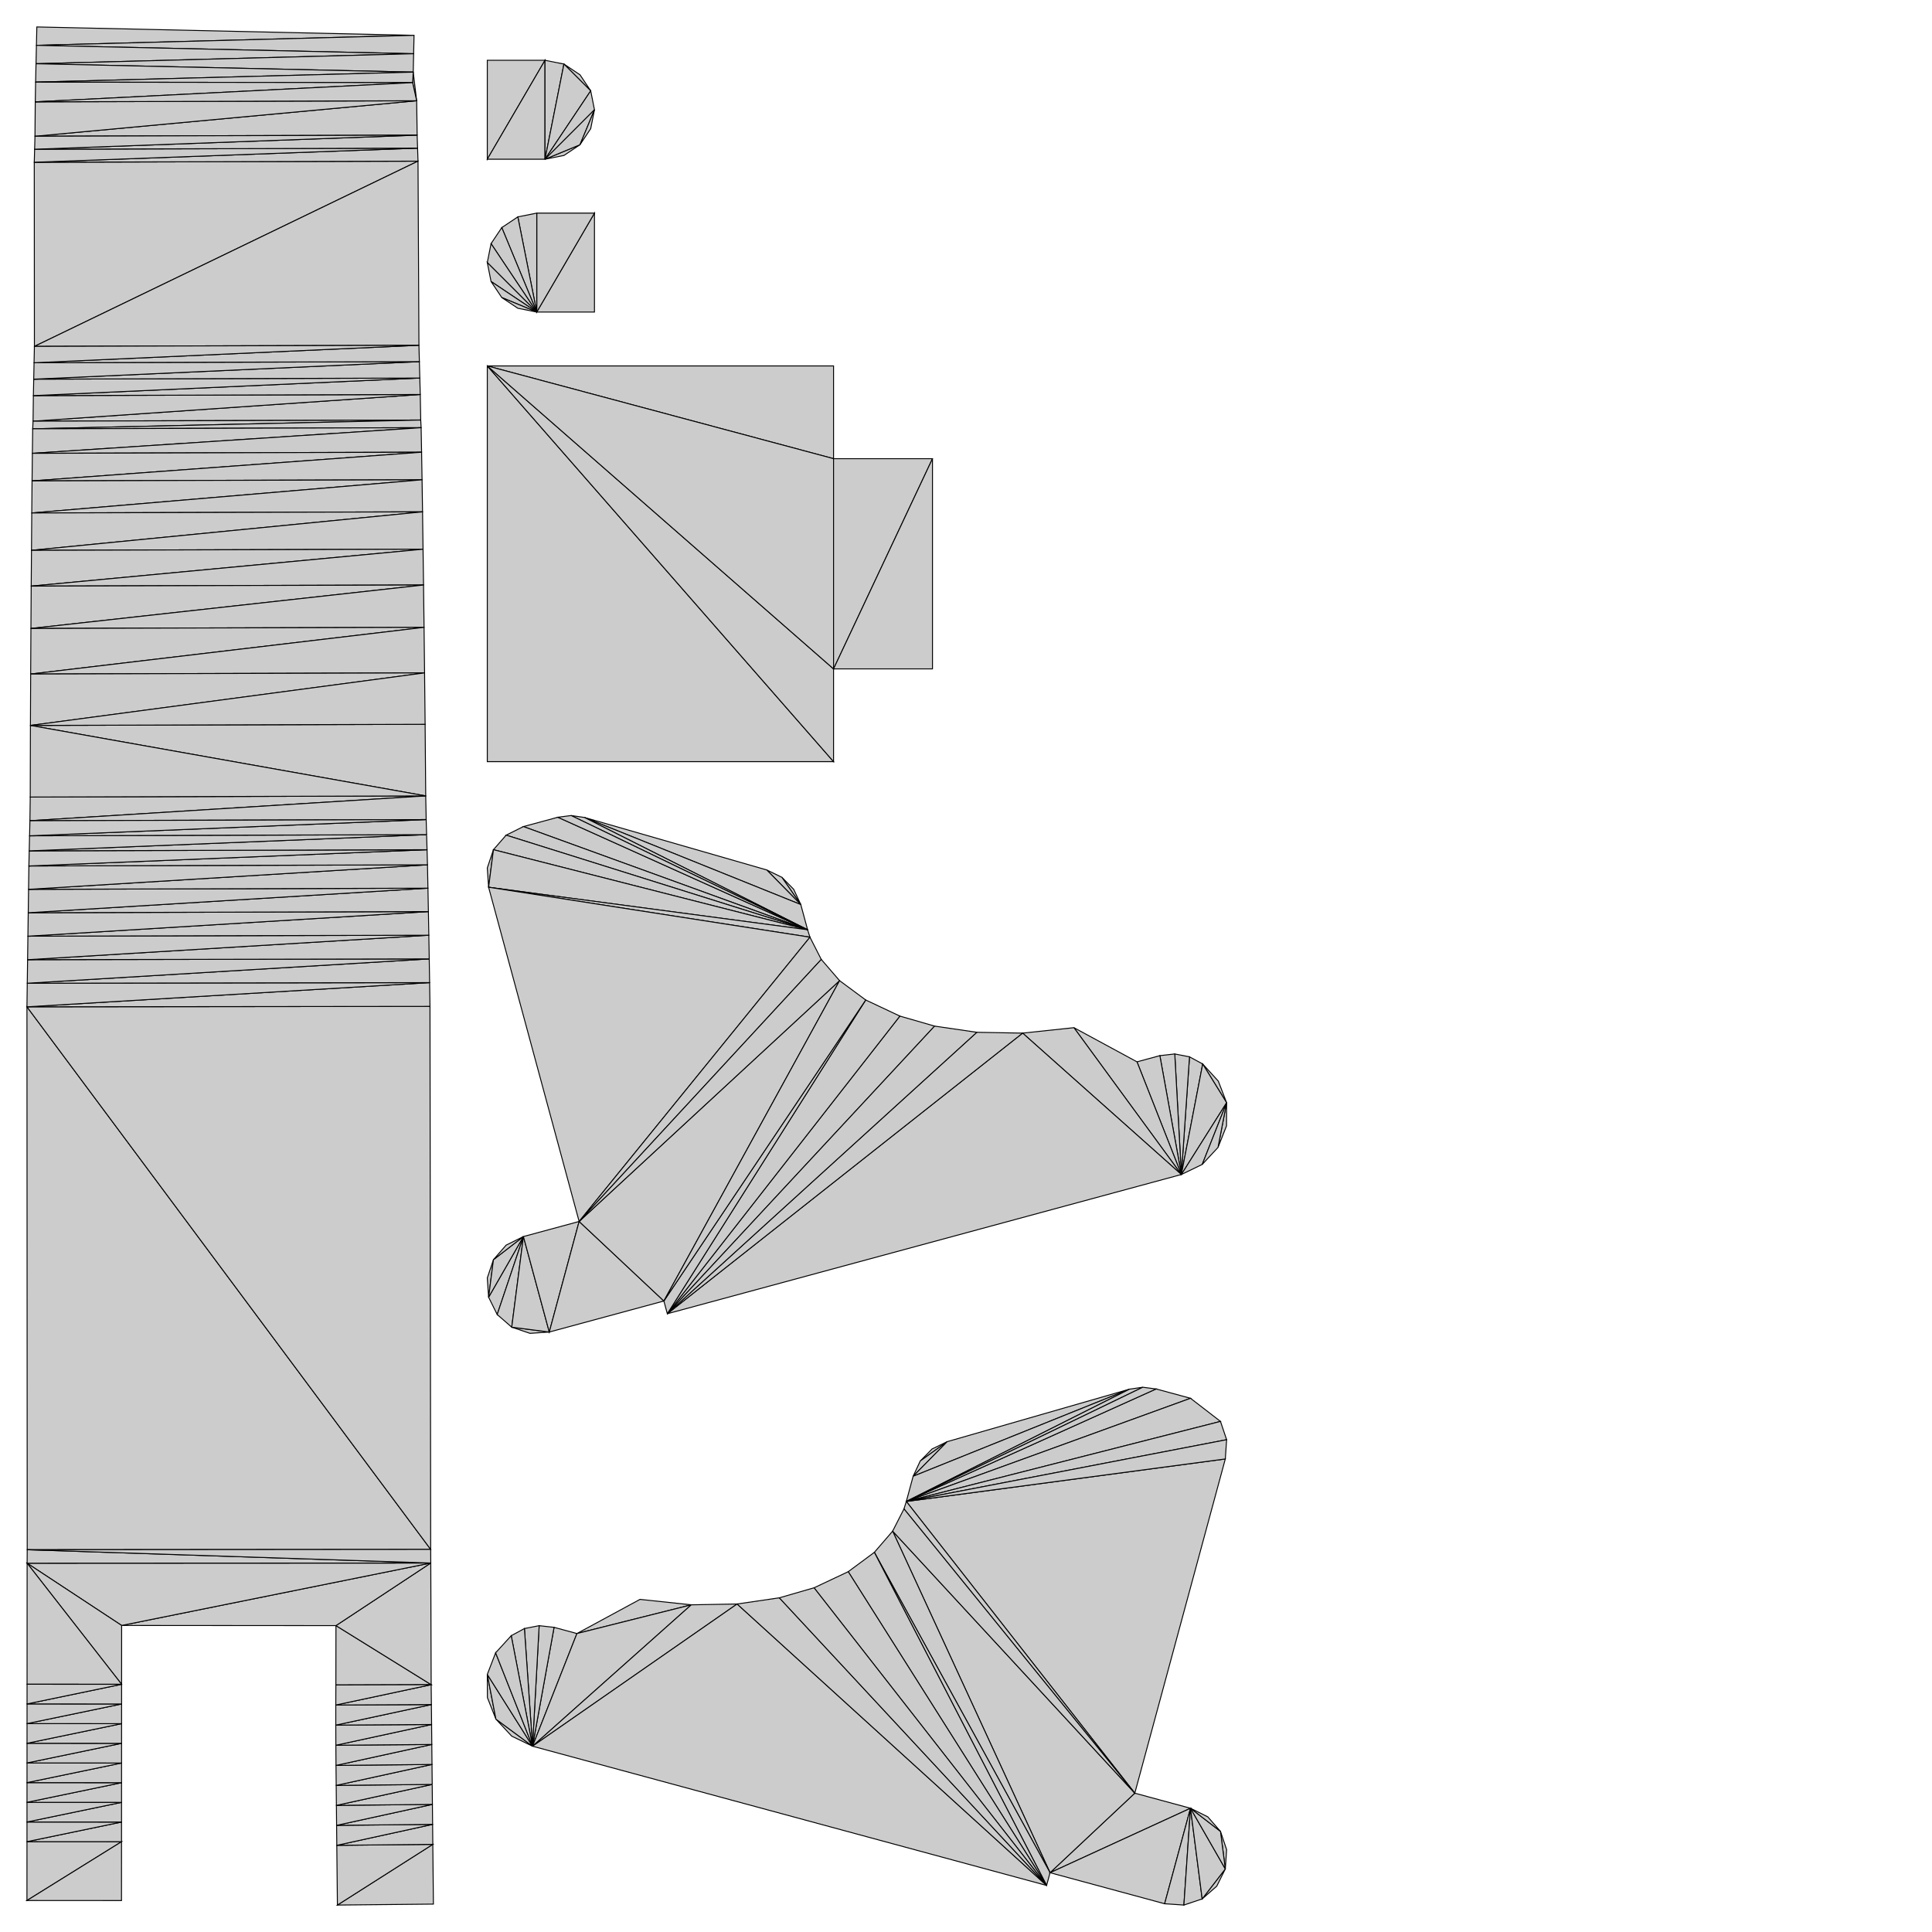 <?xml version="1.0" standalone="no"?>
<!DOCTYPE svg PUBLIC "-//W3C//DTD SVG 1.1//EN" 
  "http://www.w3.org/Graphics/SVG/1.1/DTD/svg11.dtd">
<svg width="2048" height="2048" viewBox="0 0 2048 2048"
     xmlns="http://www.w3.org/2000/svg" version="1.1">
<desc>uv_edit.blend, (Blender 4.2.1 LTS)</desc>
<polygon stroke="black" stroke-width="1" fill="rgb(204, 204, 204)" fill-opacity="1" points="523.075,900.712 516.551,920.103 517.944,940.515 " />
<polygon stroke="black" stroke-width="1" fill="rgb(204, 204, 204)" fill-opacity="1" points="542.460,1406.884 561.852,1413.408 582.263,1412.015 " />
<polygon stroke="black" stroke-width="1" fill="rgb(204, 204, 204)" fill-opacity="1" points="1274.902,1127.866 1260.918,1120.281 1252.310,1245.030 " />
<polygon stroke="black" stroke-width="1" fill="rgb(204, 204, 204)" fill-opacity="1" points="990.716,1087.711 953.909,1077.093 707.388,1392.614 " />
<polygon stroke="black" stroke-width="1" fill="rgb(204, 204, 204)" fill-opacity="1" points="707.388,1392.614 953.909,1077.093 917.674,1060.017 " />
<polygon stroke="black" stroke-width="1" fill="rgb(204, 204, 204)" fill-opacity="1" points="707.388,1392.614 917.674,1060.017 703.732,1379.117 " />
<polygon stroke="black" stroke-width="1" fill="rgb(204, 204, 204)" fill-opacity="1" points="554.849,1310.791 517.944,1375.110 527.042,1393.435 " />
<polygon stroke="black" stroke-width="1" fill="rgb(204, 204, 204)" fill-opacity="1" points="1300.275,1168.936 1291.452,1146.014 1274.902,1127.866 " />
<polygon stroke="black" stroke-width="1" fill="rgb(204, 204, 204)" fill-opacity="1" points="1260.918,1120.281 1245.302,1117.239 1252.310,1245.030 " />
<polygon stroke="black" stroke-width="1" fill="rgb(204, 204, 204)" fill-opacity="1" points="1252.310,1245.030 1245.302,1117.239 1229.493,1119.020 " />
<polygon stroke="black" stroke-width="1" fill="rgb(204, 204, 204)" fill-opacity="1" points="1252.310,1245.030 1229.493,1119.020 1205.261,1125.583 " />
<polygon stroke="black" stroke-width="1" fill="rgb(204, 204, 204)" fill-opacity="1" points="516.551,1354.698 517.944,1375.110 523.075,1335.307 " />
<polygon stroke="black" stroke-width="1" fill="rgb(204, 204, 204)" fill-opacity="1" points="523.075,1335.307 517.944,1375.110 554.849,1310.791 " />
<polygon stroke="black" stroke-width="1" fill="rgb(204, 204, 204)" fill-opacity="1" points="523.075,1335.307 554.849,1310.791 536.524,1319.889 " />
<polygon stroke="black" stroke-width="1" fill="rgb(204, 204, 204)" fill-opacity="1" points="1291.135,1216.339 1300.164,1193.497 1300.275,1168.936 " />
<polygon stroke="black" stroke-width="1" fill="rgb(204, 204, 204)" fill-opacity="1" points="527.042,1393.435 542.460,1406.884 554.849,1310.791 " />
<polygon stroke="black" stroke-width="1" fill="rgb(204, 204, 204)" fill-opacity="1" points="554.849,1310.791 542.460,1406.884 582.263,1412.015 " />
<polygon stroke="black" stroke-width="1" fill="rgb(204, 204, 204)" fill-opacity="1" points="554.849,1310.791 582.263,1412.015 613.896,1294.799 " />
<polygon stroke="black" stroke-width="1" fill="rgb(204, 204, 204)" fill-opacity="1" points="613.896,1294.799 582.263,1412.015 703.732,1379.117 " />
<polygon stroke="black" stroke-width="1" fill="rgb(204, 204, 204)" fill-opacity="1" points="613.896,1294.799 703.732,1379.117 889.988,1039.518 " />
<polygon stroke="black" stroke-width="1" fill="rgb(204, 204, 204)" fill-opacity="1" points="889.988,1039.518 703.732,1379.117 917.674,1060.017 " />
<polygon stroke="black" stroke-width="1" fill="rgb(204, 204, 204)" fill-opacity="1" points="591.321,866.317 554.849,876.195 856.097,985.584 " />
<polygon stroke="black" stroke-width="1" fill="rgb(204, 204, 204)" fill-opacity="1" points="856.097,985.584 554.849,876.195 536.524,885.293 " />
<polygon stroke="black" stroke-width="1" fill="rgb(204, 204, 204)" fill-opacity="1" points="1274.902,1127.866 1252.310,1245.030 1300.275,1168.936 " />
<polygon stroke="black" stroke-width="1" fill="rgb(204, 204, 204)" fill-opacity="1" points="1300.275,1168.936 1252.310,1245.030 1274.422,1234.337 " />
<polygon stroke="black" stroke-width="1" fill="rgb(204, 204, 204)" fill-opacity="1" points="1300.275,1168.936 1274.422,1234.337 1291.135,1216.339 " />
<polygon stroke="black" stroke-width="1" fill="rgb(204, 204, 204)" fill-opacity="1" points="1205.261,1125.583 1138.396,1089.368 1252.310,1245.030 " />
<polygon stroke="black" stroke-width="1" fill="rgb(204, 204, 204)" fill-opacity="1" points="1252.310,1245.030 1138.396,1089.368 1084.025,1095.141 " />
<polygon stroke="black" stroke-width="1" fill="rgb(204, 204, 204)" fill-opacity="1" points="1252.310,1245.030 1084.025,1095.141 707.388,1392.614 " />
<polygon stroke="black" stroke-width="1" fill="rgb(204, 204, 204)" fill-opacity="1" points="707.388,1392.614 1084.025,1095.141 1035.468,1094.268 " />
<polygon stroke="black" stroke-width="1" fill="rgb(204, 204, 204)" fill-opacity="1" points="707.388,1392.614 1035.468,1094.268 990.716,1087.711 " />
<polygon stroke="black" stroke-width="1" fill="rgb(204, 204, 204)" fill-opacity="1" points="848.860,958.862 841.332,942.683 828.815,929.965 " />
<polygon stroke="black" stroke-width="1" fill="rgb(204, 204, 204)" fill-opacity="1" points="536.524,885.293 523.075,900.712 856.097,985.584 " />
<polygon stroke="black" stroke-width="1" fill="rgb(204, 204, 204)" fill-opacity="1" points="856.097,985.584 523.075,900.712 517.944,940.515 " />
<polygon stroke="black" stroke-width="1" fill="rgb(204, 204, 204)" fill-opacity="1" points="856.097,985.584 517.944,940.515 858.581,993.467 " />
<polygon stroke="black" stroke-width="1" fill="rgb(204, 204, 204)" fill-opacity="1" points="858.581,993.467 517.944,940.515 613.896,1294.799 " />
<polygon stroke="black" stroke-width="1" fill="rgb(204, 204, 204)" fill-opacity="1" points="858.581,993.467 613.896,1294.799 870.592,1017.037 " />
<polygon stroke="black" stroke-width="1" fill="rgb(204, 204, 204)" fill-opacity="1" points="870.592,1017.037 613.896,1294.799 889.988,1039.518 " />
<polygon stroke="black" stroke-width="1" fill="rgb(204, 204, 204)" fill-opacity="1" points="828.815,929.965 812.757,922.181 848.860,958.862 " />
<polygon stroke="black" stroke-width="1" fill="rgb(204, 204, 204)" fill-opacity="1" points="848.860,958.862 812.757,922.181 619.538,866.542 " />
<polygon stroke="black" stroke-width="1" fill="rgb(204, 204, 204)" fill-opacity="1" points="848.860,958.862 619.538,866.542 856.097,985.584 " />
<polygon stroke="black" stroke-width="1" fill="rgb(204, 204, 204)" fill-opacity="1" points="856.097,985.584 619.538,866.542 605.445,864.496 " />
<polygon stroke="black" stroke-width="1" fill="rgb(204, 204, 204)" fill-opacity="1" points="856.097,985.584 605.445,864.496 591.321,866.317 " />
<polygon stroke="black" stroke-width="1" fill="rgb(204, 204, 204)" fill-opacity="1" points="356.029,1786.151 457.070,1785.833 356.124,1723.218 " />
<polygon stroke="black" stroke-width="1" fill="rgb(204, 204, 204)" fill-opacity="1" points="356.124,1723.218 457.070,1785.833 456.641,1656.862 " />
<polygon stroke="black" stroke-width="1" fill="rgb(204, 204, 204)" fill-opacity="1" points="356.124,1723.218 456.641,1656.862 128.954,1723.055 " />
<polygon stroke="black" stroke-width="1" fill="rgb(204, 204, 204)" fill-opacity="1" points="128.954,1723.055 456.641,1656.862 28.755,1657.068 " />
<polygon stroke="black" stroke-width="1" fill="rgb(204, 204, 204)" fill-opacity="1" points="128.954,1723.055 28.755,1657.068 128.920,1785.423 " />
<polygon stroke="black" stroke-width="1" fill="rgb(204, 204, 204)" fill-opacity="1" points="128.920,1785.423 28.755,1657.068 28.685,1785.369 " />
<polygon stroke="black" stroke-width="1" fill="rgb(204, 204, 204)" fill-opacity="1" points="459.431,2018.416 458.794,1955.091 357.660,2019.440 " />
<polygon stroke="black" stroke-width="1" fill="rgb(204, 204, 204)" fill-opacity="1" points="357.660,2019.440 458.794,1955.091 357.022,1956.116 " />
<polygon stroke="black" stroke-width="1" fill="rgb(204, 204, 204)" fill-opacity="1" points="28.594,1952.238 28.560,2014.606 128.829,1952.292 " />
<polygon stroke="black" stroke-width="1" fill="rgb(204, 204, 204)" fill-opacity="1" points="128.829,1952.292 28.560,2014.606 128.795,2014.661 " />
<polygon stroke="black" stroke-width="1" fill="rgb(204, 204, 204)" fill-opacity="1" points="357.022,1956.116 458.794,1955.091 458.581,1933.913 " />
<polygon stroke="black" stroke-width="1" fill="rgb(204, 204, 204)" fill-opacity="1" points="357.022,1956.116 458.581,1933.913 356.809,1934.937 " />
<polygon stroke="black" stroke-width="1" fill="rgb(204, 204, 204)" fill-opacity="1" points="356.809,1934.937 458.581,1933.913 458.368,1912.735 " />
<polygon stroke="black" stroke-width="1" fill="rgb(204, 204, 204)" fill-opacity="1" points="356.809,1934.937 458.368,1912.735 356.596,1913.759 " />
<polygon stroke="black" stroke-width="1" fill="rgb(204, 204, 204)" fill-opacity="1" points="356.596,1913.759 458.368,1912.735 458.154,1891.556 " />
<polygon stroke="black" stroke-width="1" fill="rgb(204, 204, 204)" fill-opacity="1" points="356.596,1913.759 458.154,1891.556 356.383,1892.581 " />
<polygon stroke="black" stroke-width="1" fill="rgb(204, 204, 204)" fill-opacity="1" points="356.383,1892.581 458.154,1891.556 457.941,1870.378 " />
<polygon stroke="black" stroke-width="1" fill="rgb(204, 204, 204)" fill-opacity="1" points="356.383,1892.581 457.941,1870.378 356.170,1871.402 " />
<polygon stroke="black" stroke-width="1" fill="rgb(204, 204, 204)" fill-opacity="1" points="356.170,1871.402 457.941,1870.378 457.728,1849.200 " />
<polygon stroke="black" stroke-width="1" fill="rgb(204, 204, 204)" fill-opacity="1" points="356.170,1871.402 457.728,1849.200 356.018,1850.034 " />
<polygon stroke="black" stroke-width="1" fill="rgb(204, 204, 204)" fill-opacity="1" points="356.018,1850.034 457.728,1849.200 457.513,1828.038 " />
<polygon stroke="black" stroke-width="1" fill="rgb(204, 204, 204)" fill-opacity="1" points="356.018,1850.034 457.513,1828.038 355.945,1828.692 " />
<polygon stroke="black" stroke-width="1" fill="rgb(204, 204, 204)" fill-opacity="1" points="355.945,1828.692 457.513,1828.038 457.294,1806.910 " />
<polygon stroke="black" stroke-width="1" fill="rgb(204, 204, 204)" fill-opacity="1" points="355.945,1828.692 457.294,1806.910 355.950,1807.392 " />
<polygon stroke="black" stroke-width="1" fill="rgb(204, 204, 204)" fill-opacity="1" points="355.950,1807.392 457.294,1806.910 457.070,1785.833 " />
<polygon stroke="black" stroke-width="1" fill="rgb(204, 204, 204)" fill-opacity="1" points="355.950,1807.392 457.070,1785.833 356.029,1786.151 " />
<polygon stroke="black" stroke-width="1" fill="rgb(204, 204, 204)" fill-opacity="1" points="28.594,1952.238 128.829,1952.292 128.841,1931.434 " />
<polygon stroke="black" stroke-width="1" fill="rgb(204, 204, 204)" fill-opacity="1" points="28.594,1952.238 128.841,1931.434 28.605,1931.379 " />
<polygon stroke="black" stroke-width="1" fill="rgb(204, 204, 204)" fill-opacity="1" points="28.605,1931.379 128.841,1931.434 128.852,1910.575 " />
<polygon stroke="black" stroke-width="1" fill="rgb(204, 204, 204)" fill-opacity="1" points="28.605,1931.379 128.852,1910.575 28.617,1910.521 " />
<polygon stroke="black" stroke-width="1" fill="rgb(204, 204, 204)" fill-opacity="1" points="28.617,1910.521 128.852,1910.575 128.863,1889.717 " />
<polygon stroke="black" stroke-width="1" fill="rgb(204, 204, 204)" fill-opacity="1" points="28.617,1910.521 128.863,1889.717 28.628,1889.662 " />
<polygon stroke="black" stroke-width="1" fill="rgb(204, 204, 204)" fill-opacity="1" points="28.628,1889.662 128.863,1889.717 128.875,1868.858 " />
<polygon stroke="black" stroke-width="1" fill="rgb(204, 204, 204)" fill-opacity="1" points="28.628,1889.662 128.875,1868.858 28.639,1868.803 " />
<polygon stroke="black" stroke-width="1" fill="rgb(204, 204, 204)" fill-opacity="1" points="28.639,1868.803 128.875,1868.858 128.886,1847.999 " />
<polygon stroke="black" stroke-width="1" fill="rgb(204, 204, 204)" fill-opacity="1" points="28.639,1868.803 128.886,1847.999 28.651,1847.945 " />
<polygon stroke="black" stroke-width="1" fill="rgb(204, 204, 204)" fill-opacity="1" points="28.651,1847.945 128.886,1847.999 128.897,1827.141 " />
<polygon stroke="black" stroke-width="1" fill="rgb(204, 204, 204)" fill-opacity="1" points="28.651,1847.945 128.897,1827.141 28.662,1827.086 " />
<polygon stroke="black" stroke-width="1" fill="rgb(204, 204, 204)" fill-opacity="1" points="28.662,1827.086 128.897,1827.141 128.909,1806.282 " />
<polygon stroke="black" stroke-width="1" fill="rgb(204, 204, 204)" fill-opacity="1" points="28.662,1827.086 128.909,1806.282 28.673,1806.227 " />
<polygon stroke="black" stroke-width="1" fill="rgb(204, 204, 204)" fill-opacity="1" points="28.673,1806.227 128.909,1806.282 128.920,1785.423 " />
<polygon stroke="black" stroke-width="1" fill="rgb(204, 204, 204)" fill-opacity="1" points="28.673,1806.227 128.920,1785.423 28.685,1785.369 " />
<polygon stroke="black" stroke-width="1" fill="rgb(204, 204, 204)" fill-opacity="1" points="36.318,171.992 36.470,367.181 443.112,170.812 " />
<polygon stroke="black" stroke-width="1" fill="rgb(204, 204, 204)" fill-opacity="1" points="443.112,170.812 36.470,367.181 444.092,365.998 " />
<polygon stroke="black" stroke-width="1" fill="rgb(204, 204, 204)" fill-opacity="1" points="525.692,1822.371 542.405,1840.369 564.516,1851.062 " />
<polygon stroke="black" stroke-width="1" fill="rgb(204, 204, 204)" fill-opacity="1" points="564.516,1851.062 611.565,1731.615 587.333,1725.053 " />
<polygon stroke="black" stroke-width="1" fill="rgb(204, 204, 204)" fill-opacity="1" points="1261.978,1916.823 1202.931,1900.831 1113.094,1985.149 " />
<polygon stroke="black" stroke-width="1" fill="rgb(204, 204, 204)" fill-opacity="1" points="1274.366,2012.916 1289.784,1999.468 1298.883,1981.143 " />
<polygon stroke="black" stroke-width="1" fill="rgb(204, 204, 204)" fill-opacity="1" points="1202.931,1900.831 946.234,1623.069 1113.094,1985.149 " />
<polygon stroke="black" stroke-width="1" fill="rgb(204, 204, 204)" fill-opacity="1" points="1113.094,1985.149 946.234,1623.069 926.839,1645.550 " />
<polygon stroke="black" stroke-width="1" fill="rgb(204, 204, 204)" fill-opacity="1" points="1113.094,1985.149 926.839,1645.550 1109.439,1998.646 " />
<polygon stroke="black" stroke-width="1" fill="rgb(204, 204, 204)" fill-opacity="1" points="1109.439,1998.646 926.839,1645.550 899.153,1666.049 " />
<polygon stroke="black" stroke-width="1" fill="rgb(204, 204, 204)" fill-opacity="1" points="1109.439,1998.646 899.153,1666.049 862.918,1683.125 " />
<polygon stroke="black" stroke-width="1" fill="rgb(204, 204, 204)" fill-opacity="1" points="587.333,1725.053 571.524,1723.271 564.516,1851.062 " />
<polygon stroke="black" stroke-width="1" fill="rgb(204, 204, 204)" fill-opacity="1" points="564.516,1851.062 571.524,1723.271 555.909,1726.313 " />
<polygon stroke="black" stroke-width="1" fill="rgb(204, 204, 204)" fill-opacity="1" points="564.516,1851.062 555.909,1726.313 541.924,1733.898 " />
<polygon stroke="black" stroke-width="1" fill="rgb(204, 204, 204)" fill-opacity="1" points="1298.883,1981.143 1300.276,1960.731 1293.751,1941.340 " />
<polygon stroke="black" stroke-width="1" fill="rgb(204, 204, 204)" fill-opacity="1" points="1113.094,1985.149 1234.563,2018.047 1261.978,1916.823 " />
<polygon stroke="black" stroke-width="1" fill="rgb(204, 204, 204)" fill-opacity="1" points="1261.978,1916.823 1234.563,2018.047 1254.975,2019.440 " />
<polygon stroke="black" stroke-width="1" fill="rgb(204, 204, 204)" fill-opacity="1" points="1261.978,1916.823 1254.975,2019.440 1274.366,2012.916 " />
<polygon stroke="black" stroke-width="1" fill="rgb(204, 204, 204)" fill-opacity="1" points="1274.366,2012.916 1298.883,1981.143 1261.978,1916.823 " />
<polygon stroke="black" stroke-width="1" fill="rgb(204, 204, 204)" fill-opacity="1" points="1261.978,1916.823 1298.883,1981.143 1293.751,1941.340 " />
<polygon stroke="black" stroke-width="1" fill="rgb(204, 204, 204)" fill-opacity="1" points="1261.978,1916.823 1293.751,1941.340 1280.303,1925.921 " />
<polygon stroke="black" stroke-width="1" fill="rgb(204, 204, 204)" fill-opacity="1" points="1261.978,1482.227 1225.506,1472.350 960.730,1591.616 " />
<polygon stroke="black" stroke-width="1" fill="rgb(204, 204, 204)" fill-opacity="1" points="1298.883,1546.547 960.730,1591.616 1202.931,1900.831 " />
<polygon stroke="black" stroke-width="1" fill="rgb(204, 204, 204)" fill-opacity="1" points="1202.931,1900.831 960.730,1591.616 958.245,1599.499 " />
<polygon stroke="black" stroke-width="1" fill="rgb(204, 204, 204)" fill-opacity="1" points="1202.931,1900.831 958.245,1599.499 946.234,1623.069 " />
<polygon stroke="black" stroke-width="1" fill="rgb(204, 204, 204)" fill-opacity="1" points="678.431,1695.400 611.565,1731.615 732.802,1701.173 " />
<polygon stroke="black" stroke-width="1" fill="rgb(204, 204, 204)" fill-opacity="1" points="732.802,1701.173 611.565,1731.615 564.516,1851.062 " />
<polygon stroke="black" stroke-width="1" fill="rgb(204, 204, 204)" fill-opacity="1" points="732.802,1701.173 564.516,1851.062 781.359,1700.300 " />
<polygon stroke="black" stroke-width="1" fill="rgb(204, 204, 204)" fill-opacity="1" points="781.359,1700.300 564.516,1851.062 1109.439,1998.646 " />
<polygon stroke="black" stroke-width="1" fill="rgb(204, 204, 204)" fill-opacity="1" points="781.359,1700.300 1109.439,1998.646 826.111,1693.743 " />
<polygon stroke="black" stroke-width="1" fill="rgb(204, 204, 204)" fill-opacity="1" points="826.111,1693.743 1109.439,1998.646 862.918,1683.125 " />
<polygon stroke="black" stroke-width="1" fill="rgb(204, 204, 204)" fill-opacity="1" points="516.662,1799.529 525.692,1822.371 516.551,1774.968 " />
<polygon stroke="black" stroke-width="1" fill="rgb(204, 204, 204)" fill-opacity="1" points="516.551,1774.968 525.692,1822.371 564.516,1851.062 " />
<polygon stroke="black" stroke-width="1" fill="rgb(204, 204, 204)" fill-opacity="1" points="516.551,1774.968 564.516,1851.062 525.374,1752.046 " />
<polygon stroke="black" stroke-width="1" fill="rgb(204, 204, 204)" fill-opacity="1" points="525.374,1752.046 564.516,1851.062 541.924,1733.898 " />
<polygon stroke="black" stroke-width="1" fill="rgb(204, 204, 204)" fill-opacity="1" points="437.408,87.595 441.683,106.795 438.036,76.462 " />
<polygon stroke="black" stroke-width="1" fill="rgb(204, 204, 204)" fill-opacity="1" points="1293.751,1506.744 1261.978,1482.227 960.730,1591.616 " />
<polygon stroke="black" stroke-width="1" fill="rgb(204, 204, 204)" fill-opacity="1" points="1293.751,1506.744 960.730,1591.616 1300.276,1526.135 " />
<polygon stroke="black" stroke-width="1" fill="rgb(204, 204, 204)" fill-opacity="1" points="1300.276,1526.135 960.730,1591.616 1298.883,1546.547 " />
<polygon stroke="black" stroke-width="1" fill="rgb(204, 204, 204)" fill-opacity="1" points="988.012,1535.997 975.495,1548.715 1004.069,1528.213 " />
<polygon stroke="black" stroke-width="1" fill="rgb(204, 204, 204)" fill-opacity="1" points="1004.069,1528.213 975.495,1548.715 967.967,1564.894 " />
<polygon stroke="black" stroke-width="1" fill="rgb(204, 204, 204)" fill-opacity="1" points="1004.069,1528.213 967.967,1564.894 1197.289,1472.574 " />
<polygon stroke="black" stroke-width="1" fill="rgb(204, 204, 204)" fill-opacity="1" points="1197.289,1472.574 967.967,1564.894 960.730,1591.616 " />
<polygon stroke="black" stroke-width="1" fill="rgb(204, 204, 204)" fill-opacity="1" points="1197.289,1472.574 960.730,1591.616 1211.382,1470.528 " />
<polygon stroke="black" stroke-width="1" fill="rgb(204, 204, 204)" fill-opacity="1" points="1211.382,1470.528 960.730,1591.616 1225.506,1472.350 " />
<polygon stroke="black" stroke-width="1" fill="rgb(204, 204, 204)" fill-opacity="1" points="442.203,143.250 441.683,106.795 37.067,144.426 " />
<polygon stroke="black" stroke-width="1" fill="rgb(204, 204, 204)" fill-opacity="1" points="37.067,144.426 441.683,106.795 37.375,107.968 " />
<polygon stroke="black" stroke-width="1" fill="rgb(204, 204, 204)" fill-opacity="1" points="516.551,807.376 883.599,807.376 516.551,387.893 " />
<polygon stroke="black" stroke-width="1" fill="rgb(204, 204, 204)" fill-opacity="1" points="516.551,387.893 883.599,807.376 883.599,709.059 " />
<polygon stroke="black" stroke-width="1" fill="rgb(204, 204, 204)" fill-opacity="1" points="883.599,387.893 516.551,387.893 883.599,486.209 " />
<polygon stroke="black" stroke-width="1" fill="rgb(204, 204, 204)" fill-opacity="1" points="883.599,486.209 516.551,387.893 883.599,709.059 " />
<polygon stroke="black" stroke-width="1" fill="rgb(204, 204, 204)" fill-opacity="1" points="883.599,486.209 883.599,709.059 988.470,486.209 " />
<polygon stroke="black" stroke-width="1" fill="rgb(204, 204, 204)" fill-opacity="1" points="988.470,486.209 883.599,709.059 988.470,709.059 " />
<polygon stroke="black" stroke-width="1" fill="rgb(204, 204, 204)" fill-opacity="1" points="516.551,63.912 516.551,168.782 577.726,63.912 " />
<polygon stroke="black" stroke-width="1" fill="rgb(204, 204, 204)" fill-opacity="1" points="577.726,63.912 516.551,168.782 577.726,168.782 " />
<polygon stroke="black" stroke-width="1" fill="rgb(204, 204, 204)" fill-opacity="1" points="577.726,63.912 577.726,168.782 597.792,67.903 " />
<polygon stroke="black" stroke-width="1" fill="rgb(204, 204, 204)" fill-opacity="1" points="577.726,168.782 597.792,164.791 614.803,153.424 " />
<polygon stroke="black" stroke-width="1" fill="rgb(204, 204, 204)" fill-opacity="1" points="614.803,79.270 597.792,67.903 626.170,96.281 " />
<polygon stroke="black" stroke-width="1" fill="rgb(204, 204, 204)" fill-opacity="1" points="626.170,96.281 597.792,67.903 577.726,168.782 " />
<polygon stroke="black" stroke-width="1" fill="rgb(204, 204, 204)" fill-opacity="1" points="626.170,96.281 577.726,168.782 630.161,116.347 " />
<polygon stroke="black" stroke-width="1" fill="rgb(204, 204, 204)" fill-opacity="1" points="630.161,116.347 577.726,168.782 614.803,153.424 " />
<polygon stroke="black" stroke-width="1" fill="rgb(204, 204, 204)" fill-opacity="1" points="630.161,116.347 614.803,153.424 626.170,136.413 " />
<polygon stroke="black" stroke-width="1" fill="rgb(204, 204, 204)" fill-opacity="1" points="630.161,330.773 630.161,225.902 568.986,330.773 " />
<polygon stroke="black" stroke-width="1" fill="rgb(204, 204, 204)" fill-opacity="1" points="568.986,330.773 630.161,225.902 568.986,225.902 " />
<polygon stroke="black" stroke-width="1" fill="rgb(204, 204, 204)" fill-opacity="1" points="568.986,330.773 568.986,225.902 548.920,229.894 " />
<polygon stroke="black" stroke-width="1" fill="rgb(204, 204, 204)" fill-opacity="1" points="548.920,229.894 531.909,241.260 568.986,330.773 " />
<polygon stroke="black" stroke-width="1" fill="rgb(204, 204, 204)" fill-opacity="1" points="568.986,330.773 531.909,241.260 520.542,258.271 " />
<polygon stroke="black" stroke-width="1" fill="rgb(204, 204, 204)" fill-opacity="1" points="568.986,330.773 520.542,258.271 516.551,278.338 " />
<polygon stroke="black" stroke-width="1" fill="rgb(204, 204, 204)" fill-opacity="1" points="516.551,278.338 520.542,298.404 568.986,330.773 " />
<polygon stroke="black" stroke-width="1" fill="rgb(204, 204, 204)" fill-opacity="1" points="568.986,330.773 520.542,298.404 531.909,315.415 " />
<polygon stroke="black" stroke-width="1" fill="rgb(204, 204, 204)" fill-opacity="1" points="568.986,330.773 531.909,315.415 548.920,326.781 " />
<polygon stroke="black" stroke-width="1" fill="rgb(204, 204, 204)" fill-opacity="1" points="438.904,37.458 39.048,28.560 38.614,48.062 " />
<polygon stroke="black" stroke-width="1" fill="rgb(204, 204, 204)" fill-opacity="1" points="438.904,37.458 38.614,48.062 438.470,56.960 " />
<polygon stroke="black" stroke-width="1" fill="rgb(204, 204, 204)" fill-opacity="1" points="438.470,56.960 38.614,48.062 38.180,67.564 " />
<polygon stroke="black" stroke-width="1" fill="rgb(204, 204, 204)" fill-opacity="1" points="438.470,56.960 38.180,67.564 438.036,76.462 " />
<polygon stroke="black" stroke-width="1" fill="rgb(204, 204, 204)" fill-opacity="1" points="438.036,76.462 38.180,67.564 37.746,87.066 " />
<polygon stroke="black" stroke-width="1" fill="rgb(204, 204, 204)" fill-opacity="1" points="438.036,76.462 37.746,87.066 437.408,87.595 " />
<polygon stroke="black" stroke-width="1" fill="rgb(204, 204, 204)" fill-opacity="1" points="437.408,87.595 37.746,87.066 37.375,107.968 " />
<polygon stroke="black" stroke-width="1" fill="rgb(204, 204, 204)" fill-opacity="1" points="437.408,87.595 37.375,107.968 441.683,106.795 " />
<polygon stroke="black" stroke-width="1" fill="rgb(204, 204, 204)" fill-opacity="1" points="28.850,1642.773 456.548,1642.443 28.560,1067.273 " />
<polygon stroke="black" stroke-width="1" fill="rgb(204, 204, 204)" fill-opacity="1" points="28.560,1067.273 456.548,1642.443 455.803,1066.789 " />
<polygon stroke="black" stroke-width="1" fill="rgb(204, 204, 204)" fill-opacity="1" points="28.755,1657.068 456.641,1656.862 28.850,1642.773 " />
<polygon stroke="black" stroke-width="1" fill="rgb(204, 204, 204)" fill-opacity="1" points="28.850,1642.773 456.641,1656.862 456.548,1642.443 " />
<polygon stroke="black" stroke-width="1" fill="rgb(204, 204, 204)" fill-opacity="1" points="28.560,1067.273 455.803,1066.789 455.416,1041.606 " />
<polygon stroke="black" stroke-width="1" fill="rgb(204, 204, 204)" fill-opacity="1" points="28.560,1067.273 455.416,1041.606 28.901,1042.272 " />
<polygon stroke="black" stroke-width="1" fill="rgb(204, 204, 204)" fill-opacity="1" points="28.901,1042.272 455.416,1041.606 455.006,1016.464 " />
<polygon stroke="black" stroke-width="1" fill="rgb(204, 204, 204)" fill-opacity="1" points="28.901,1042.272 455.006,1016.464 29.242,1017.317 " />
<polygon stroke="black" stroke-width="1" fill="rgb(204, 204, 204)" fill-opacity="1" points="29.242,1017.317 455.006,1016.464 454.575,991.366 " />
<polygon stroke="black" stroke-width="1" fill="rgb(204, 204, 204)" fill-opacity="1" points="29.242,1017.317 454.575,991.366 29.584,992.407 " />
<polygon stroke="black" stroke-width="1" fill="rgb(204, 204, 204)" fill-opacity="1" points="29.584,992.407 454.575,991.366 454.121,966.313 " />
<polygon stroke="black" stroke-width="1" fill="rgb(204, 204, 204)" fill-opacity="1" points="29.584,992.407 454.121,966.313 29.926,967.544 " />
<polygon stroke="black" stroke-width="1" fill="rgb(204, 204, 204)" fill-opacity="1" points="29.926,967.544 454.121,966.313 453.634,941.501 " />
<polygon stroke="black" stroke-width="1" fill="rgb(204, 204, 204)" fill-opacity="1" points="29.926,967.544 453.634,941.501 30.269,942.730 " />
<polygon stroke="black" stroke-width="1" fill="rgb(204, 204, 204)" fill-opacity="1" points="30.269,942.730 453.634,941.501 453.148,916.738 " />
<polygon stroke="black" stroke-width="1" fill="rgb(204, 204, 204)" fill-opacity="1" points="30.269,942.730 453.148,916.738 30.611,917.964 " />
<polygon stroke="black" stroke-width="1" fill="rgb(204, 204, 204)" fill-opacity="1" points="445.980,445.264 445.487,418.172 35.043,446.457 " />
<polygon stroke="black" stroke-width="1" fill="rgb(204, 204, 204)" fill-opacity="1" points="35.043,446.457 445.487,418.172 35.379,419.363 " />
<polygon stroke="black" stroke-width="1" fill="rgb(204, 204, 204)" fill-opacity="1" points="32.056,844.912 31.715,870.027 451.279,843.696 " />
<polygon stroke="black" stroke-width="1" fill="rgb(204, 204, 204)" fill-opacity="1" points="451.279,843.696 31.715,870.027 451.766,868.808 " />
<polygon stroke="black" stroke-width="1" fill="rgb(204, 204, 204)" fill-opacity="1" points="36.318,171.992 443.112,170.812 442.657,157.017 " />
<polygon stroke="black" stroke-width="1" fill="rgb(204, 204, 204)" fill-opacity="1" points="36.318,171.992 442.657,157.017 36.693,158.195 " />
<polygon stroke="black" stroke-width="1" fill="rgb(204, 204, 204)" fill-opacity="1" points="36.693,158.195 442.657,157.017 442.203,143.250 " />
<polygon stroke="black" stroke-width="1" fill="rgb(204, 204, 204)" fill-opacity="1" points="36.693,158.195 442.203,143.250 37.067,144.426 " />
<polygon stroke="black" stroke-width="1" fill="rgb(204, 204, 204)" fill-opacity="1" points="35.379,419.363 445.487,418.172 445.022,400.745 " />
<polygon stroke="black" stroke-width="1" fill="rgb(204, 204, 204)" fill-opacity="1" points="35.379,419.363 445.022,400.745 35.743,401.933 " />
<polygon stroke="black" stroke-width="1" fill="rgb(204, 204, 204)" fill-opacity="1" points="35.743,401.933 445.022,400.745 444.557,383.354 " />
<polygon stroke="black" stroke-width="1" fill="rgb(204, 204, 204)" fill-opacity="1" points="35.743,401.933 444.557,383.354 36.106,384.539 " />
<polygon stroke="black" stroke-width="1" fill="rgb(204, 204, 204)" fill-opacity="1" points="36.106,384.539 444.557,383.354 444.092,365.998 " />
<polygon stroke="black" stroke-width="1" fill="rgb(204, 204, 204)" fill-opacity="1" points="36.106,384.539 444.092,365.998 36.470,367.181 " />
<polygon stroke="black" stroke-width="1" fill="rgb(204, 204, 204)" fill-opacity="1" points="30.611,917.964 453.148,916.738 452.687,900.730 " />
<polygon stroke="black" stroke-width="1" fill="rgb(204, 204, 204)" fill-opacity="1" points="30.611,917.964 452.687,900.730 30.979,901.954 " />
<polygon stroke="black" stroke-width="1" fill="rgb(204, 204, 204)" fill-opacity="1" points="30.979,901.954 452.687,900.730 452.227,884.753 " />
<polygon stroke="black" stroke-width="1" fill="rgb(204, 204, 204)" fill-opacity="1" points="30.979,901.954 452.227,884.753 31.347,885.975 " />
<polygon stroke="black" stroke-width="1" fill="rgb(204, 204, 204)" fill-opacity="1" points="31.347,885.975 452.227,884.753 451.766,868.808 " />
<polygon stroke="black" stroke-width="1" fill="rgb(204, 204, 204)" fill-opacity="1" points="31.347,885.975 451.766,868.808 31.715,870.027 " />
<polygon stroke="black" stroke-width="1" fill="rgb(204, 204, 204)" fill-opacity="1" points="450.644,767.776 32.250,768.990 451.279,843.696 " />
<polygon stroke="black" stroke-width="1" fill="rgb(204, 204, 204)" fill-opacity="1" points="451.279,843.696 32.250,768.990 32.056,844.912 " />
<polygon stroke="black" stroke-width="1" fill="rgb(204, 204, 204)" fill-opacity="1" points="445.980,445.264 35.043,446.457 34.652,454.563 " />
<polygon stroke="black" stroke-width="1" fill="rgb(204, 204, 204)" fill-opacity="1" points="445.980,445.264 34.652,454.563 446.417,453.369 " />
<polygon stroke="black" stroke-width="1" fill="rgb(204, 204, 204)" fill-opacity="1" points="446.417,453.369 34.652,454.563 34.314,480.558 " />
<polygon stroke="black" stroke-width="1" fill="rgb(204, 204, 204)" fill-opacity="1" points="446.417,453.369 34.314,480.558 446.907,479.361 " />
<polygon stroke="black" stroke-width="1" fill="rgb(204, 204, 204)" fill-opacity="1" points="446.907,479.361 34.314,480.558 33.984,509.792 " />
<polygon stroke="black" stroke-width="1" fill="rgb(204, 204, 204)" fill-opacity="1" points="446.907,479.361 33.984,509.792 447.406,508.593 " />
<polygon stroke="black" stroke-width="1" fill="rgb(204, 204, 204)" fill-opacity="1" points="447.406,508.593 33.984,509.792 33.668,543.779 " />
<polygon stroke="black" stroke-width="1" fill="rgb(204, 204, 204)" fill-opacity="1" points="447.406,508.593 33.668,543.779 447.919,542.577 " />
<polygon stroke="black" stroke-width="1" fill="rgb(204, 204, 204)" fill-opacity="1" points="447.919,542.577 33.668,543.779 33.369,583.377 " />
<polygon stroke="black" stroke-width="1" fill="rgb(204, 204, 204)" fill-opacity="1" points="447.919,542.577 33.369,583.377 448.449,582.172 " />
<polygon stroke="black" stroke-width="1" fill="rgb(204, 204, 204)" fill-opacity="1" points="448.449,582.172 33.369,583.377 33.065,621.322 " />
<polygon stroke="black" stroke-width="1" fill="rgb(204, 204, 204)" fill-opacity="1" points="448.449,582.172 33.065,621.322 448.973,620.115 " />
<polygon stroke="black" stroke-width="1" fill="rgb(204, 204, 204)" fill-opacity="1" points="448.973,620.115 33.065,621.322 32.781,666.212 " />
<polygon stroke="black" stroke-width="1" fill="rgb(204, 204, 204)" fill-opacity="1" points="448.973,620.115 32.781,666.212 449.518,665.003 " />
<polygon stroke="black" stroke-width="1" fill="rgb(204, 204, 204)" fill-opacity="1" points="449.518,665.003 32.781,666.212 32.507,714.508 " />
<polygon stroke="black" stroke-width="1" fill="rgb(204, 204, 204)" fill-opacity="1" points="449.518,665.003 32.507,714.508 450.072,713.296 " />
<polygon stroke="black" stroke-width="1" fill="rgb(204, 204, 204)" fill-opacity="1" points="450.072,713.296 32.507,714.508 32.250,768.990 " />
<polygon stroke="black" stroke-width="1" fill="rgb(204, 204, 204)" fill-opacity="1" points="450.072,713.296 32.250,768.990 450.644,767.776 " />

</svg>
